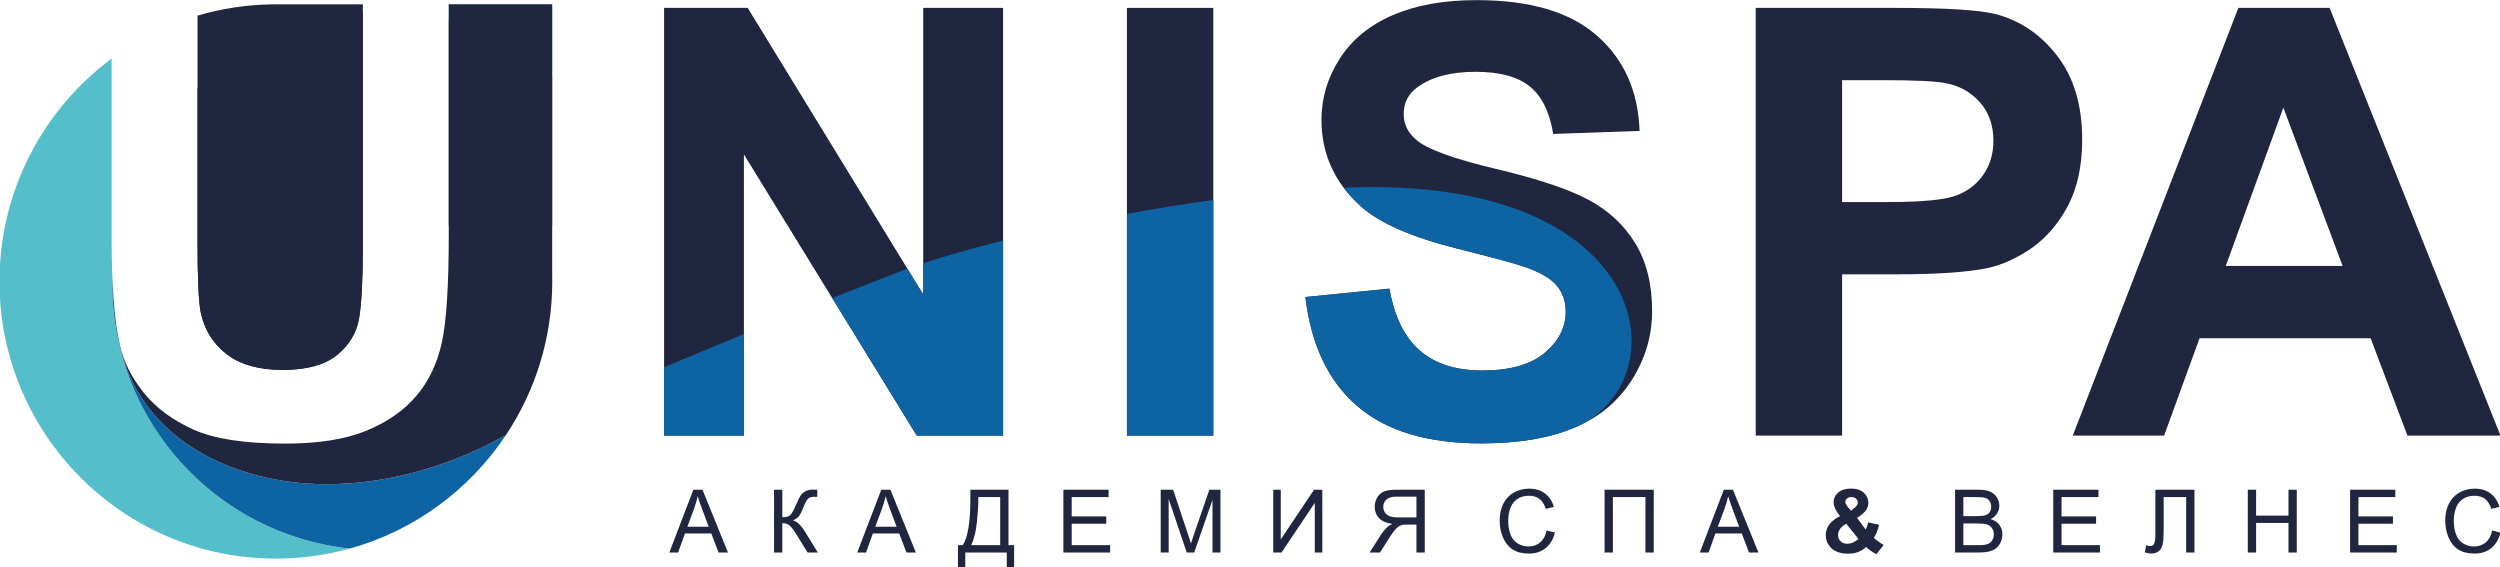 <?xml version="1.0" encoding="UTF-8"?>
<!DOCTYPE svg PUBLIC "-//W3C//DTD SVG 1.1//EN" "http://www.w3.org/Graphics/SVG/1.1/DTD/svg11.dtd">
<!-- Creator: CorelDRAW X7 -->
<svg xmlns="http://www.w3.org/2000/svg" xml:space="preserve" width="379px" height="86px" version="1.1" style="shape-rendering:geometricPrecision; text-rendering:geometricPrecision; image-rendering:optimizeQuality; fill-rule:evenodd; clip-rule:evenodd"
viewBox="0 0 3790000 859986"
 xmlns:xlink="http://www.w3.org/1999/xlink">
 <defs>
  <style type="text/css">
   <![CDATA[
    .fil2 {fill:#0E64A2}
    .fil1 {fill:#212640}
    .fil0 {fill:#54BFCB}
    .fil3 {fill:#212640;fill-rule:nonzero}
   ]]>
  </style>
 </defs>
 <g id="Слой_x0020_1">
  <g id="_1803476091968">
   <path class="fil0" d="M418217 846852c42083,0 82690,-6236 120993,-17799 -2918,874 -5858,1736 -8799,2551 -202430,-21201 -360249,-192851 -360249,-401457 0,-3520 47,-7016 142,-10512l0 -24c-745,-18272 -1099,-38067 -1099,-59409l0 -271383c-103110,76524 -169973,199347 -169973,337867 0,232052 187583,420166 418985,420166zm134883 -22264c7370,-2515 14645,-5232 21826,-8126 -7181,2894 -14468,5611 -21826,8126zm40063 -16027c3945,-1819 7866,-3709 11752,-5646 -3874,1937 -7807,3827 -11752,5646zm16630 -8126c2291,-1181 4547,-2386 6815,-3603 -2256,1217 -4524,2422 -6815,3603zm227315 -683659l0 -110256 -156780 0 0 3189 0 8008 0 11385c58748,16311 112111,48615 156780,87674z"/>
   <path class="fil1" d="M837108 341764l0 -335244 -156780 0 0 3189 0 8008 0 324047 156780 0zm-287020 -335244l-131871 0 -5976 0 0 82c-39118,555 -76949,6485 -112772,17079l0 341623c0,55547 1465,91465 4772,107799 5374,26457 18579,47752 39224,63662 20811,16063 49122,24000 85052,24000 36378,0 63921,-7488 82488,-22654 18579,-15165 29646,-33638 33390,-55689 3720,-22086 5693,-58559 5693,-109594l0 -355111 0 -8008 0 -3189z"/>
   <path class="fil2" d="M530411 831604c97949,-27236 181464,-89244 236516,-171933 4819,-7241 9413,-14622 13783,-22170 -4370,7548 -8964,14941 -13783,22170 -96910,54366 -211312,83149 -316938,71976 -118559,-12555 -239221,-76512 -268052,-207650 -6035,-26008 -9885,-60827 -11633,-104386 -95,3496 -142,7004 -142,10536 0,208606 157819,380256 360249,401457zm250500 -194422c2469,-4287 4866,-8598 7193,-12980 -2327,4370 -4724,8693 -7193,12980z"/>
   <path class="fil1" d="M766927 659671c44398,-66686 70299,-146800 70299,-232985 0,-3024 -47,-6036 -118,-9047l0 -300863c-44669,-39059 -98032,-71363 -156780,-87674l0 325855c0,77434 -3449,132272 -10476,164245 -7028,31961 -19914,58984 -38776,81059 -18720,22087 -43878,39496 -75319,52559 -31594,13063 -72602,19666 -123355,19666 -61228,0 -107634,-7063 -139240,-21319 -31583,-14268 -56587,-32741 -75000,-55548 -18414,-22819 -30414,-46547 -36225,-71622 28831,131138 149493,195095 268052,207650 105626,11173 220028,-17610 316938,-71976zm-467458 -525923c66614,-61771 154075,-109004 250619,-114378l0 353458c0,51023 -1961,87519 -5693,109594 -3721,22051 -14811,40524 -33390,55689 -18567,15166 -46110,22654 -82488,22654 -35930,0 -64241,-7937 -85052,-24000 -20645,-15910 -33850,-37205 -39224,-63662 -3307,-16334 -4772,-52252 -4772,-107799l0 -231556z"/>
   <polygon class="fil3" points="1006750,660403 1006750,11941 1133494,11941 1399621,446517 1399621,11941 1520637,11941 1520637,660403 1389841,660403 1127778,234130 1127778,660403 "/>
   <polygon class="fil3" points="1708421,660403 1708421,11941 1839382,11941 1839382,660403 "/>
   <path class="fil3" d="M1978953 450284l127347 -12685c7677,42721 23019,73961 46358,94040 23327,20079 54791,30047 94382,30047 41847,0 73453,-8917 94677,-26716 21237,-17811 31914,-38646 31914,-62493 0,-15401 -4524,-28382 -13394,-39248 -8894,-10712 -24543,-20079 -46819,-27921 -15201,-5433 -49819,-14799 -104008,-28382 -69697,-17504 -118618,-38941 -146764,-64453 -39591,-35776 -59303,-79394 -59303,-130866 0,-33059 9330,-64146 27850,-92989 18662,-28819 45449,-50716 80528,-65799 35067,-15095 77221,-22642 126898,-22642 80823,0 141780,17965 182575,54036 40949,36071 62315,84071 64429,144295l-130961 4536c-5563,-33508 -17456,-57508 -35681,-72154 -18212,-14646 -45602,-22039 -82028,-22039 -37630,0 -67134,7854 -88358,23551 -13689,10110 -20622,23551 -20622,40453 0,15389 6472,28523 19417,39390 16406,14043 56304,28535 119670,43618 63366,14953 110185,30649 140433,46653 30402,16146 54201,38032 71363,65953 17161,27922 25724,62339 25724,103241 0,37134 -10228,72012 -30850,104468 -20623,32445 -49678,56599 -87308,72296 -37630,15850 -84590,23705 -140740,23705 -81733,0 -144497,-18874 -188304,-56764 -43795,-37737 -69838,-92823 -78425,-165131z"/>
   <path class="fil3" d="M2661655 660403l0 -648462 209386 0c79323,0 130949,3177 155020,9661 37040,9815 68044,30945 93036,63544 24992,32610 37488,74717 37488,126343 0,39850 -7240,73216 -21531,100382 -14445,27177 -32670,48449 -54792,64004 -22122,15390 -44705,25653 -67583,30638 -31157,6189 -76157,9354 -135177,9354l-84898 0 0 244536 -130949 0zm130949 -538867l0 184748 71209 0c51319,0 85500,-3472 102803,-10264 17304,-6791 30863,-17362 40654,-31996 9780,-14492 14740,-31252 14740,-50563 0,-23705 -6921,-43181 -20622,-58571 -13842,-15402 -31157,-25063 -52382,-28984 -15496,-2870 -46665,-4370 -93626,-4370l-62776 0z"/>
   <path class="fil3" d="M3790768 660403l-141048 0 -55854 -147626 -259347 0 -53729 147626 -138484 0 251067 -648462 138331 0 259064 648462zm-239339 -257209l-89859 -240001 -87307 240001 177166 0z"/>
   <path class="fil3" d="M1014711 837604l36437 -95221 13807 0 38658 95221 -14304 0 -10972 -28854 -39981 0 -10299 28854 -13346 0zm27319 -39094l32362 0 -9898 -26410c-2976,-8020 -5232,-14634 -6803,-19878 -1299,6201 -3047,12307 -5244,18331l-10417 27957zm131421 -56127l12579 0 0 41752c5728,0 9780,-1122 12106,-3366 2327,-2244 5292,-7594 8929,-16110 2634,-6272 4796,-10689 6508,-13252 1701,-2598 4134,-4760 7300,-6520 3141,-1748 6626,-2633 10441,-2633 4818,0 7370,47 7641,129l0 10902c-448,0 -1287,-24 -2527,-59 -1394,-47 -2221,-71 -2528,-71 -4004,0 -6992,980 -8941,2929 -1984,1949 -4240,6118 -6803,12485 -3189,8055 -5882,13157 -8090,15259 -2186,2091 -4843,3780 -7890,5044 6118,1677 12177,7370 18141,17043l19560 31689 -15591 0 -15933 -25795c-4370,-7158 -8008,-12083 -10937,-14752 -2941,-2670 -6721,-4004 -11386,-4004l0 44551 -12579 0 0 -95221zm126154 95221l36425 -95221 13819 0 38646 95221 -14291 0 -10996 -28854 -39969 0 -10311 28854 -13323 0zm27319 -39094l32350 0 -9897 -26410c-2988,-8020 -5232,-14634 -6803,-19878 -1311,6201 -3048,12307 -5244,18331l-10406 27957zm144154 -56127l57803 0 0 84048 8504 0 0 33378 -11138 0 0 -22205 -62870 0 0 22205 -11126 0 0 -33378 7287 0c7689,-11575 11540,-34949 11540,-70134l0 -13914zm45224 11162l-33165 0 0 4878c0,8126 -732,19228 -2185,33307 -1453,14067 -4299,25630 -8551,34701l43901 0 0 -72886zm95812 84059l0 -95221 68551 0 0 11162 -55949 0 0 29268 52370 0 0 11161 -52370 0 0 32457 58205 0 0 11173 -70807 0zm147508 0l0 -95221 18827 0 22452 67406c2091,6272 3579,10961 4536,14091 1086,-3461 2787,-8552 5090,-15272l22855 -66225 16807 0 0 95221 -12047 0 0 -79665 -27733 79665 -11315 0 -27401 -81118 0 81118 -12071 0zm170587 -95221l11421 0 0 75402 50516 -75402 12472 0 0 95221 -11421 0 0 -75201 -50409 75201 -12579 0 0 -95221zm229713 95221l0 -95221 -42095 0c-8456,0 -14870,863 -19275,2575 -4394,1713 -7914,4713 -10536,9036 -2634,4323 -3957,9118 -3957,14350 0,6756 2197,12449 6544,17079 4346,4630 11079,7571 20173,8823 -3331,1606 -5846,3201 -7583,4748 -3661,3366 -7134,7594 -10382,12673l-16429 25937 15697 0 12567 -19819c3638,-5728 6662,-10098 9036,-13134 2374,-3047 4500,-5149 6378,-6366 1854,-1205 3791,-2043 5728,-2527 1417,-296 3744,-437 6992,-437l14528 0 0 42283 12614 0zm-12614 -53197l-26953 0c-5764,0 -10205,-602 -13441,-1795 -3225,-1169 -5681,-3083 -7335,-5717 -1677,-2610 -2527,-5456 -2527,-8539 0,-4500 1606,-8221 4854,-11114 3260,-2918 8386,-4347 15390,-4347l30012 0 0 31512zm197374 19795l12614 3189c-2634,10359 -7370,18213 -14208,23646 -6827,5433 -15178,8162 -25052,8162 -10204,0 -18531,-2079 -24933,-6272 -6413,-4169 -11268,-10217 -14598,-18130 -3355,-7937 -5032,-16429 -5032,-25512 0,-9909 1878,-18555 5670,-25937 3779,-7370 9141,-12980 16098,-16819 6969,-3838 14634,-5740 22984,-5740 9520,0 17481,2409 23941,7264 6485,4854 10996,11657 13536,20433l-12343 2941c-2197,-6921 -5397,-11977 -9567,-15130 -4169,-3166 -9437,-4736 -15779,-4736 -7276,0 -13370,1759 -18260,5256 -4890,3507 -8339,8220 -10299,14114 -1985,5917 -2989,12023 -2989,18283 0,8091 1170,15166 3520,21189 2339,6059 5988,10548 10937,13548 4961,2988 10299,4476 16075,4476 7028,0 12957,-2043 17811,-6106 4866,-4063 8150,-10099 9874,-18119zm87851 -61819l74539 0 0 95221 -12602 0 0 -84059 -49323 0 0 84059 -12614 0 0 -95221zm144378 95221l36425 -95221 13807 0 38658 95221 -14303 0 -10985 -28854 -39968 0 -10299 28854 -13335 0zm27307 -39094l32362 0 -9897 -26410c-2989,-8020 -5233,-14634 -6804,-19878 -1311,6201 -3047,12307 -5244,18331l-10417 27957zm359658 39094l0 -95221 35634 0c7252,0 13075,957 17469,2882 4370,1937 7795,4890 10275,8918 2492,3980 3733,8173 3733,12567 0,4039 -1099,7878 -3307,11468 -2186,3591 -5493,6496 -9922,8717 5729,1689 10146,4571 13229,8645 3094,4052 4641,8859 4641,14410 0,4476 -956,8622 -2834,12449 -1878,3838 -4193,6779 -6957,8858 -2776,2067 -6248,3638 -10394,4713 -4169,1063 -9283,1594 -15342,1594l-36225 0zm12603 -55193l20527 0c5575,0 9567,-378 11988,-1110 3201,-957 5611,-2551 7229,-4760 1618,-2220 2421,-4996 2421,-8339 0,-3165 -756,-5964 -2256,-8350 -1512,-2409 -3685,-4087 -6484,-4961 -2811,-897 -7642,-1346 -14445,-1346l-18980 0 0 28866zm0 44020l23645 0c4075,0 6922,-154 8575,-461 2882,-508 5315,-1382 7264,-2610 1925,-1205 3520,-2976 4783,-5303 1252,-2327 1878,-5020 1878,-8044 0,-3566 -909,-6649 -2740,-9283 -1807,-2646 -4323,-4488 -7547,-5551 -3213,-1063 -7854,-1595 -13890,-1595l-21968 0 0 32847zm136252 11173l0 -95221 68551 0 0 11162 -55972 0 0 29268 52393 0 0 11161 -52393 0 0 32457 58228 0 0 11173 -70807 0zm154795 -95221l59292 0 0 95221 -12614 0 0 -84059 -34075 0 0 49063c0,9980 -461,17268 -1394,21898 -933,4653 -2894,8244 -5882,10830 -2988,2575 -6791,3863 -11350,3863 -2788,0 -6118,-579 -10016,-1737l2244 -11161c2067,1063 3839,1594 5292,1594 2822,0 4960,-1063 6389,-3212 1406,-2162 2114,-7205 2114,-15177l0 -67123zm140139 95221l0 -95221 12590 0 0 39225 49075 0 0 -39225 12591 0 0 95221 -12591 0 0 -44811 -49075 0 0 44811 -12590 0zm155079 0l0 -95221 68563 0 0 11162 -55961 0 0 29268 52394 0 0 11161 -52394 0 0 32457 58205 0 0 11173 -70807 0zm215410 -33402l12614 3189c-2634,10359 -7382,18213 -14209,23646 -6815,5433 -15177,8162 -25063,8162 -10193,0 -18520,-2079 -24933,-6272 -6390,-4169 -11256,-10217 -14599,-18130 -3342,-7937 -5019,-16429 -5019,-25512 0,-9909 1878,-18555 5669,-25937 3780,-7370 9142,-12980 16098,-16819 6969,-3838 14634,-5740 22985,-5740 9508,0 17492,2409 23941,7264 6484,4854 10984,11657 13535,20433l-12342 2941c-2185,-6921 -5386,-11977 -9567,-15130 -4181,-3166 -9437,-4736 -15792,-4736 -7263,0 -13358,1759 -18248,5256 -4889,3507 -8326,8220 -10287,14114 -1996,5917 -2988,12023 -2988,18283 0,8091 1169,15166 3519,21189 2327,6059 5977,10548 10926,13548 4948,2988 10299,4476 16086,4476 7016,0 12933,-2043 17799,-6106 4867,-4063 8150,-10099 9875,-18119zm-922526 21851l-11032 14079c-5397,-2646 -10594,-6284 -15555,-10914 -3826,3473 -7913,6012 -12236,7654 -4299,1630 -9425,2457 -15413,2457 -11788,0 -20670,-3355 -26646,-10016 -4606,-5138 -6910,-11079 -6910,-17800 0,-6118 1819,-11622 5469,-16500 3614,-4854 9047,-9094 16287,-12696 -3259,-3851 -5704,-7524 -7346,-11032 -1665,-3496 -2480,-6803 -2480,-9921 0,-5776 2303,-10677 6897,-14681 4583,-4016 11150,-6036 19630,-6036 8185,0 14599,2114 19205,6307 4618,4205 6921,9331 6921,15402 0,3862 -1134,7512 -3401,10972 -2292,3461 -6851,7382 -13748,11752l13051 17611c1559,-2741 2882,-6355 4004,-10796l16488 3709c-1630,5846 -3071,10146 -4276,12850 -1193,2705 -2504,4985 -3885,6804 2019,1901 4653,3980 7878,6271 3224,2280 5586,3792 7098,4524zm-49536 -51862l4890 -3792c3603,-2811 5398,-5610 5398,-8386 0,-2338 -862,-4346 -2622,-5976 -1713,-1654 -4063,-2492 -7028,-2492 -2870,0 -5126,744 -6767,2185 -1619,1464 -2422,3142 -2422,5043 0,2268 1359,4996 4099,8209l4452 5209zm-7110 19866c-4157,2126 -7275,4689 -9354,7689 -2055,2988 -3106,6047 -3106,9142 0,3944 1287,7192 3862,9673 2539,2492 5964,3744 10275,3744 2823,0 5563,-555 8174,-1677 2633,-1146 5480,-3000 8586,-5611l-18437 -22960z"/>
   <path class="fil2" d="M1006762 660391l0 -103677c37736,-15862 78449,-32835 121040,-50351l0 154028 -121040 0zm368918 -253075l23988 39165 0 -47433c31831,-10476 73158,-22299 121040,-34299l0 295642 -130819 0 -128115 -208382c34394,-13736 69213,-27473 103985,-40973 3106,-1204 6460,-2445 9921,-3720z"/>
   <path class="fil2" d="M1708433 660391l0 -336166c42460,-7795 86480,-14953 130961,-21047l0 357213 -130961 0z"/>
   <path class="fil2" d="M1978953 450261l127358 -12685c7678,42732 23032,73972 46371,94051 23326,20079 54791,30036 94382,30036 41858,0 73464,-8906 94701,-26717 21224,-17811 31913,-38646 31913,-62492 0,-15402 -4523,-28382 -13405,-39248 -8882,-10725 -24544,-20079 -46819,-27934 -15201,-5433 -49819,-14787 -104020,-28370 -69697,-17515 -118630,-38952 -146776,-64464 -9744,-8811 -18284,-18095 -25618,-27851 472725,-20917 512493,295501 349430,363875 -37654,15791 -84603,23705 -140753,23705 -81744,0 -144520,-18862 -188327,-56752 -43807,-37748 -69850,-92847 -78437,-165154z"/>
  </g>
 </g>
</svg>
